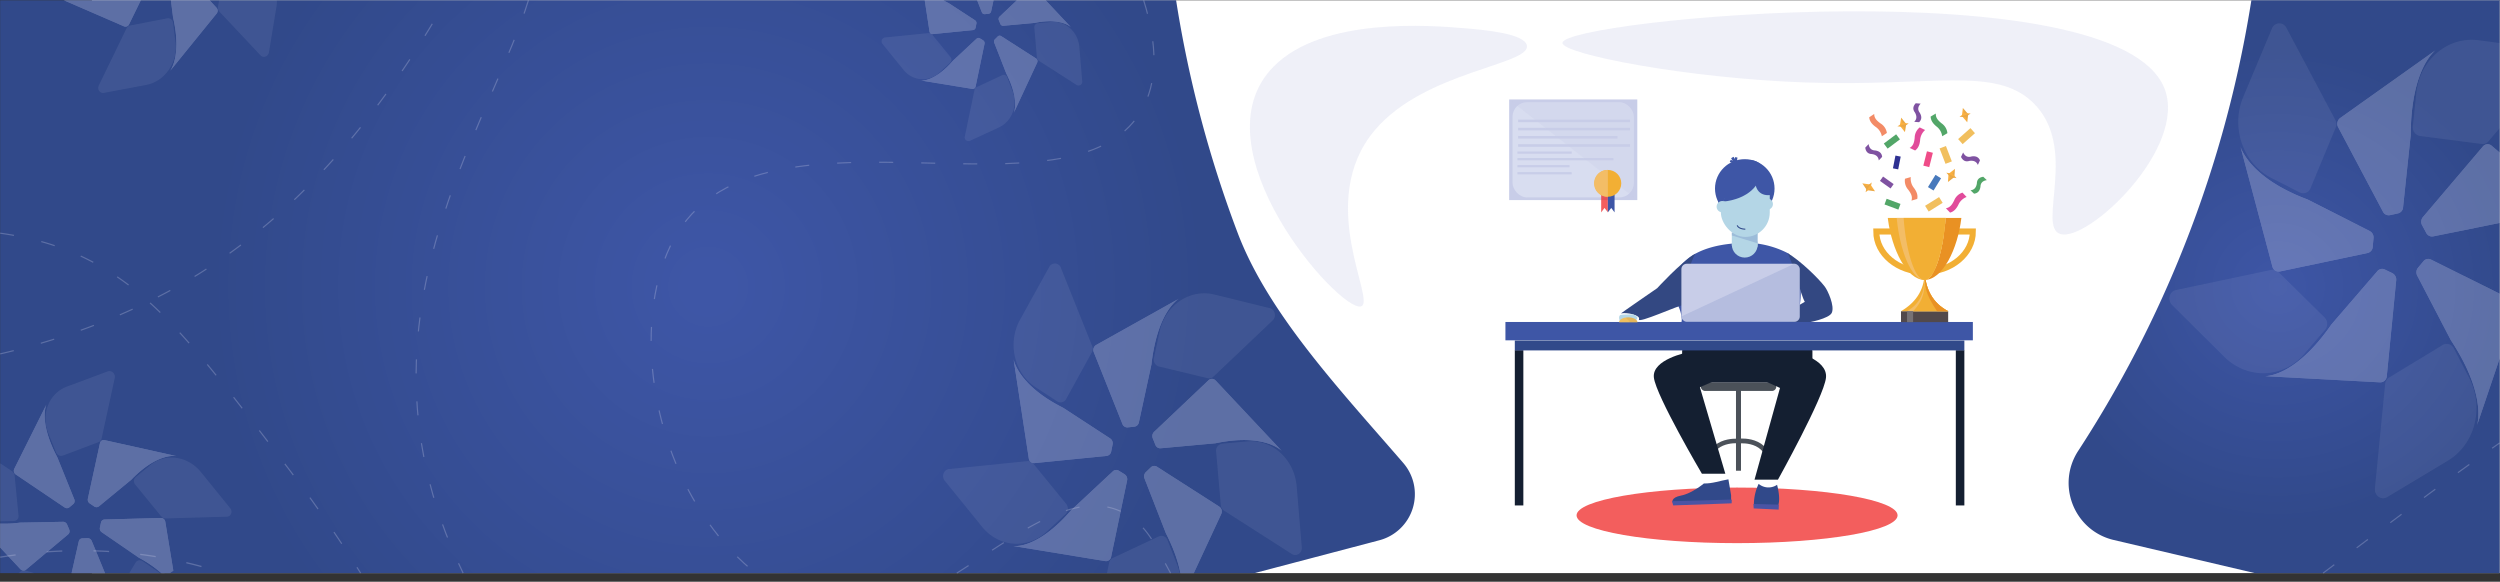 <svg xmlns="http://www.w3.org/2000/svg" xmlns:xlink="http://www.w3.org/1999/xlink" width="1920.362" height="446.845" viewBox="0 0 1920.362 446.845"><rect x="0" y="0" width="1920.362" height="446.845" fill="#333333" stroke="none"/><defs><style>.a{fill:#fff;}.b{fill:url(#a);}.c{fill:url(#b);}.d{fill:#ee2927;opacity:0.75;}.ae,.ag,.e{fill:#c8cde8;}.f{fill:#d8ddf0;}.g,.s,.t{fill:#3e56a6;}.h{fill:#31498a;}.aa,.ac,.ad,.ah,.ar,.as,.i,.k,.l,.n,.o{fill:none;}.i{stroke:#31498a;stroke-width:0.83px;}.aa,.ac,.ad,.ar,.as,.i,.k,.l,.n,.o{stroke-miterlimit:10;}.j{fill:#4b54a4;}.k,.l{stroke:#ef4c88;}.k{stroke-width:0.86px;}.l{stroke-width:0.92px;}.m{fill:#334882;}.n,.o{stroke:#4b5159;}.n{stroke-width:3.68px;}.o{stroke-width:3.49px;}.p{fill:#4b5159;}.q{fill:#b4d6e6;}.r,.v{fill:#141f31;}.s{opacity:0.2;}.ap,.t{opacity:0.14;}.u{fill:#f1bf5e;}.v{opacity:0.06;}.w{fill:#52494b;}.x{fill:#f2af34;}.y{fill:#f3bd66;}.z{fill:#e99123;}.aa{stroke:#f2af34;stroke-width:4.65px;}.ab{fill:#777275;}.ac,.ad,.ar,.as{stroke:#c8cde8;}.ac{stroke-width:2px;}.ad{stroke-width:1.72px;}.ae,.af,.ar,.as{opacity:0.29;}.ag{opacity:0.18;}.ai{fill:#7f52a1;}.aj{fill:#4779bc;}.ak{fill:#52a668;}.al{fill:#e14b9b;}.am{fill:#2e3192;}.an{fill:#ef4c88;}.ao{fill:#fbb040;}.ap{fill:#6d6e71;}.aq{fill:#f38b66;}.ar{stroke-width:0.9px;stroke-dasharray:10.76 21.53;}.as{stroke-dasharray:12 24;}</style><radialGradient id="a" cx="0.5" cy="0.5" r="0.942" gradientTransform="translate(0.298) scale(0.405 1)" gradientUnits="objectBoundingBox"><stop offset="0.04" stop-color="#3e56a6"/><stop offset="0.92" stop-color="#31498a"/></radialGradient><radialGradient id="b" cx="0.5" cy="0.5" r="0.442" gradientTransform="translate(-0.164) scale(1.329 1)" gradientUnits="objectBoundingBox"><stop offset="0" stop-color="#3e56a6"/><stop offset="0.93" stop-color="#31498a"/></radialGradient></defs><g transform="translate(0.004 0.005)"><rect class="a" width="1849.51" height="440" transform="translate(70.59 0.22)"/><path class="b" d="M1059.52,415l-95.93,25.24H.1V.22H903.41l.32,2a895.634,895.634,0,0,0,47,176.76c23.65,62.37,79.33,121.24,127.16,176.63A36.62,36.62,0,0,1,1059.52,415Z"/><path class="c" d="M1920.1.22v440H1732L1623.7,414.8c-30.44-7.14-44.4-42.32-27.32-68.52a885.515,885.515,0,0,0,76.83-146A885.848,885.848,0,0,0,1729,2.55l.37-2.33Z"/><ellipse class="d" cx="123.29" cy="21.35" rx="123.29" ry="21.35" transform="translate(1211.03 374.51)"/><rect class="e" width="98.39" height="77.24" transform="translate(1159.26 76.45)"/><rect class="f" width="93.21" height="73.17" rx="11.15" transform="translate(1161.85 78.48)"/><path class="g" d="M1383.21,223.82h0a61.767,61.767,0,0,0-.75-7.78,59.993,59.993,0,0,0-3.74-13.43c-1.65-3.9-3.5-6.77-5.16-7.95h0a3.209,3.209,0,0,0-.54-.34,72.649,72.649,0,0,0-22.88-7.19h-.08a59.9,59.9,0,0,0-8-.53q-6.16,0-11.78.54h0c-11.25,1.08-20.74,3.75-28,7.75h0l-1,.57-.1.06h-.05a36.51,36.51,0,0,0-7.44,5.66h0l-.06.06a25.14,25.14,0,0,0-7.69,18.18c-3,2.07-1.2,10.38-1.2,10.38-.47,2.31,1.24.9,2.84,2.63a12.688,12.688,0,0,1,1.74,2.91h0a30.436,30.436,0,0,1,2.27,7.58V243h0c.06.39.11.75.15,1.11h0a9.472,9.472,0,0,1-.09,3.13h0a2.3,2.3,0,0,1-.28.67c11.81.11,77.21,7.45,77.21,7.45a27.269,27.269,0,0,0,8.64-8,.716.716,0,0,0,.1-.14h0a.154.154,0,0,1,.08-.12,33.549,33.549,0,0,0,5.08-12.81.716.716,0,0,1,.07-.37h0A49.589,49.589,0,0,0,1383.21,223.82Zm-93.4,24.57a1.09,1.09,0,0,0,1.53-.4c-1.63.01-2.24.1-1.53.4Z"/><circle class="h" cx="1.2" cy="1.2" r="1.2" transform="translate(1332.26 157.09)"/><circle class="h" cx="1.2" cy="1.2" r="1.2" transform="translate(1347.94 156.78)"/><path class="i" d="M1341.61,158.75s1.23,4.6.63,7.42a2.69,2.69,0,0,1-3.38,2.13"/><path class="i" d="M1334.38,173.62s.41,2.72,6.2,2.94"/><path class="h" d="M1327.65,368.18c-6.27,1.06-12.47,3.37-18.83,3.19,0,0-9.13,7.67-17.44,9.26s-6.57,5.36-6.57,5.36l44.92-.87v-4.78Z"/><path class="j" d="M1284.37,385.02l.86,3.22,44.94-1.61v-2.89Z"/><path class="h" d="M1350.89,371.66a11.831,11.831,0,0,0,4.52,2.36,11.71,11.71,0,0,0,9.63-1.63s3.06,10.65.7,16.26-18.52-1.09-18.52-1.09A37.181,37.181,0,0,1,1350.89,371.66Z"/><path class="j" d="M1366.42,387.63l-.16,3.82-19.19-.9-.18-3.42Z"/><circle class="k" cx="6.63" cy="6.63" r="6.63" transform="translate(1326.83 151.66)"/><path class="k" d="M1355.82,154.91a3.89,3.89,0,0,1,4.47-1"/><path class="l" d="M1320.38,154.94a4.909,4.909,0,0,1,2.09-.46,5.31,5.31,0,0,1,4.47,2.56"/><circle class="k" cx="6.63" cy="6.63" r="6.63" transform="translate(1343.13 151.66)"/><path class="k" d="M1339.82,157.55a6.771,6.771,0,0,1,2-.31,6.58,6.58,0,0,1,1.35.13"/><path class="m" d="M1302.34,194.77c-11.4,6.85-29.38,26.59-29.38,26.59s-28.36,19.5-27.75,19.38c4.66-1,15,1.37,13.75,4.45-1.64,4,31.68-11.25,33.45-10.64,1,.35,0,0,0-1C1292.57,223.2,1297.83,201.75,1302.34,194.77Z"/><path class="m" d="M1373,194.32c10.12,6.08,23.76,19.35,28.73,25.89,2.27,3,7.71,14.78,5.34,20.07-2,4.46-18.09,7.64-19.95,7.66-36.24.43-.5-15.68-.77-16.11C1383.17,226.64,1377,200.49,1373,194.32Z"/><rect class="e" width="90.91" height="44.61" rx="4.14" transform="translate(1291.55 202.58)"/><path class="n" d="M1336.75,338.75s26.53-2.52,22.21,26.11"/><path class="o" d="M1335.15,338.74s-25.87-2.2-21.66,22.83"/><rect class="p" width="64.11" height="3.85" transform="translate(1337.33 297.47) rotate(90)"/><rect class="p" width="58.06" height="6.62" rx="3.31" transform="translate(1306.38 293.69)"/><ellipse class="g" cx="22.87" cy="22.57" rx="22.87" ry="22.57" transform="translate(1317.36 122.26)"/><circle class="q" cx="9.94" cy="9.94" r="9.94" transform="translate(1330.28 177.98)"/><path class="q" d="M1350.02,189.56l-19.74-.83v-9.92h19.88Z"/><rect class="g" width="359.06" height="14.09" transform="translate(1156.38 247.32)"/><rect class="r" width="119.26" height="6.56" transform="translate(1170.15 268.99) rotate(90)"/><rect class="r" width="119.26" height="6.56" transform="translate(1508.91 268.99) rotate(90)"/><path class="s" d="M1330.28,177.54v3.32l19.88,6.07V174.8Z"/><rect class="q" width="37.55" height="52.73" rx="18.775" transform="translate(1321.88 129.26)"/><path class="g" d="M1324.56,152.8s22.36-22.79,23.67-12.44c1.58,12.41,13.23,9.19,13.23,9.19l-5.55-18.75s-3.91-8.42-12.64-7.81c-35.47,2.47-21.39,39.06-21.39,39.06Z"/><circle class="q" cx="4.34" cy="4.34" r="4.34" transform="translate(1353.19 152.41)"/><path class="g" d="M1324.44,154.75s16.09-1.06,24.33-12.14-5-11.09-5-11.09l-9.68,3.55-8.18,8.07-1.9,11.61Z"/><circle class="q" cx="4.34" cy="4.34" r="4.34" transform="translate(1318.6 154.4)"/><rect class="g" width="1.9" height="10.58" rx="0.14" transform="translate(1332.928 131.44) rotate(-170.68)"/><rect class="g" width="1.75" height="10.58" rx="0.12" transform="translate(1339.015 127.234) rotate(115.26)"/><rect class="g" width="2.2" height="10.62" rx="0.16" transform="matrix(-0.849, 0.529, -0.529, -0.849, 1337.193, 129.401)"/><rect class="r" width="100.08" height="25.54" rx="1.37" transform="translate(1292.12 268.18)"/><path class="r" d="M1376.6,269.65s27.71,5.66,26,20.6-36.87,78.18-36.87,78.18h-18L1367.29,298l-27-12.29V267Z"/><path class="r" d="M1296.42,270.65s-27.72,5.34-26,19.43,36.87,73.79,36.87,73.79h18l-19.53-66.45,27-11.6V268.18Z"/><rect class="h" width="345.32" height="7.58" transform="translate(1163.59 261.58)"/><path class="t" d="M1295.69,247.19h82.63a4.14,4.14,0,0,0,4.14-4.14V206.72a4.14,4.14,0,0,0-4.14-4.14l-86.77,40.47A4.14,4.14,0,0,0,1295.69,247.19Z"/><path class="q" d="M1246.47,241.68s6.65-.26,7.68-.14,3.74,1.68,3.57,2.63a2,2,0,0,1-1,1.6l-2.29.89a2.941,2.941,0,0,1-.78.17l-8.07.48c-1.19.07-1.38-.72-1.67-1.88s-.51-3.61,1.64-3.61Z"/><path class="u" d="M1257.81,247.6h-14.15c0-2.12,3.16-3.84,7.07-3.84S1257.81,245.48,1257.81,247.6Z"/><path class="v" d="M1257.81,247.6h-6.13c0-2.12-4.86-3.84-1-3.84S1257.81,245.48,1257.81,247.6Z"/><rect class="w" width="36.24" height="8.39" transform="translate(1460.23 239.04)"/><path class="x" d="M1478.35,207.65c.38,13.39-5.47,24-18.12,31.39h36.24C1484.54,232.77,1478.83,222.07,1478.35,207.65Z"/><path class="y" d="M1478.35,207.65c.38,13.39-.83,24-13.47,31.39h31.59C1484.54,232.77,1478.83,222.07,1478.35,207.65Z"/><path class="x" d="M1478.35,207.65c.38,13.39.5,21.66-8.82,31.39h26.94C1484.54,232.77,1478.83,222.07,1478.35,207.65Z"/><path class="z" d="M1478.35,207.65c.38,13.39,0,16.88,9.57,31.39h8.55C1484.54,232.77,1478.83,222.07,1478.35,207.65Z"/><path class="aa" d="M1441.25,177.8c0,17.13,16.61,31,37.09,31s37.1-13.88,37.1-31Z"/><path class="z" d="M1506.61,167.42c-2.81,23.86-14.39,47.59-28.27,47.59,7.92,0,14.53-23.73,16.13-47.59Z"/><path class="x" d="M1494.47,167.42c-1.6,23.86-8.21,47.59-16.13,47.59-13.62,0-25.08-23.2-28.12-46.52-.06-.35-.09-.7-.12-1.07Z"/><path class="y" d="M1494.47,167.42c-1.6,23.86-8.21,47.59-16.13,47.59-10.31,0-19-23.2-21.28-46.52,0-.35-.08-.7-.11-1.07Z"/><path class="x" d="M1494.47,167.42c-1.6,23.86-8.21,47.59-16.13,47.59-7.76,0-14.3-23.2-16-46.52a6.515,6.515,0,0,0-.06-1.07Z"/><rect class="ab" width="4.65" height="8.39" transform="translate(1464.88 239.04)"/><path class="i" d="M1334.47,173.07s.4,2.72,6.19,3"/><line class="ac" x2="85.98" transform="translate(1166.13 92.86)"/><line class="ac" x2="85.98" transform="translate(1166.13 99.16)"/><line class="ac" x2="76.33" transform="translate(1166.13 105.45)"/><line class="ac" x2="85.98" transform="translate(1166.13 111.75)"/><line class="ad" x2="41.68" transform="translate(1165.6 117.21)"/><line class="ad" x2="73.76" transform="translate(1165.6 122.26)"/><line class="ad" x2="40.03" transform="translate(1165.6 127.66)"/><line class="ad" x2="41.68" transform="translate(1165.6 133.07)"/><path class="ae" d="M1257.65,153.69l-98.39-77.24h98.39Z"/><path class="d" d="M1235.08,163.13l-2.57-3.43-2.58,3.43V141.39h5.15Z"/><path class="g" d="M1240.22,163.13l-2.57-3.43-2.57,3.43V141.39h5.14Z"/><circle class="x" cx="10.29" cy="10.29" r="10.29" transform="translate(1224.79 130.54)"/><path class="y" d="M1235.08,151.12a10.29,10.29,0,1,1,0-20.57Z"/><g class="af"><path class="ag" d="M932.87,226.28l42.51,10.44c4,1,5.3,6.45,2.21,9.38l-45.48,43.17a4.77,4.77,0,0,1-4.43,1.22l-37.5-9a5.46,5.46,0,0,1-3.8-6.54l4.36-20.15C895.12,234.38,914,221.64,932.87,226.28Z"/><path class="e" d="M862.2,325.73l-22-55.16A4.48,4.48,0,0,1,842,265l63.68-35.61s-16.42,8.8-21.19,50.32a3.35,3.35,0,0,1-.07.44l-9.59,44.28a4.12,4.12,0,0,1-3.5,3.32l-5.08.55A4,4,0,0,1,862.2,325.73Z"/><path class="ag" d="M783.57,245.54l22.35-40.4a4.88,4.88,0,0,1,9,.63l24,60a5.79,5.79,0,0,1-.29,4.91L819,306.39a4.84,4.84,0,0,1-6.94,1.89l-16.41-10.71C779.05,286.78,773.64,263.52,783.57,245.54Z"/><path class="e" d="M850,350.2l-55.42,5.54a4.07,4.07,0,0,1-4.32-3.6l-11.71-76.35s2.68,19.57,37.8,37.29a2.713,2.713,0,0,1,.37.21l36.07,23.52a4.46,4.46,0,0,1,1.84,4.62l-1.08,5.39A4.12,4.12,0,0,1,850,350.2Z"/><path class="ag" d="M754.42,404.69l-28.71-35.41c-2.7-3.34-.77-8.58,3.32-9l60.32-6.08a4.88,4.88,0,0,1,4.25,1.8L819,387.12a5.75,5.75,0,0,1-.48,7.71L804,408.36C789.37,422.08,767.2,420.44,754.42,404.69Z"/><path class="e" d="M865.77,369.05l-12.25,58.59A4,4,0,0,1,849,431l-70.9-11.62s18.08,3.3,44.55-27.27c.09-.11.19-.21.29-.31l31.89-29.75a3.78,3.78,0,0,1,4.64-.46l4.41,2.78a4.46,4.46,0,0,1,1.89,4.68Z"/><path class="ag" d="M850.35,440.22l1.64-7.87a5.36,5.36,0,0,1,2.91-3.8l29.93-14,5.33-2.49a4.91,4.91,0,0,1,6.65,2.88L904.25,434a40.1,40.1,0,0,1,1.88,6.2Z"/><path class="e" d="M938.08,394.84,917,440.22H906.7c-1.53-8-4.76-18.12-11-30.33l-.18-.4-16.36-41.91a4.56,4.56,0,0,1,1-4.91L884,359a3.77,3.77,0,0,1,4.72-.49l47.85,30.66A4.52,4.52,0,0,1,938.08,394.84Z"/><path class="ag" d="M996,373.53l3.93,46.85c.37,4.42-4,7.43-7.58,5.17l-52.11-33.34a5.51,5.51,0,0,1-2.45-4.16l-3.62-41.27a5.34,5.34,0,0,1,4.59-5.93l19.11-1.75C977.17,337.29,994.22,352.68,996,373.53Z"/><path class="e" d="M886.48,331.74l41.82-39.63a3.8,3.8,0,0,1,5.46.17l51.07,54.34s-12.84-14.13-50.9-6.19l-.41.07-42,3.84a4,4,0,0,1-4-2.57l-2-5a4.57,4.57,0,0,1,.96-5.03Z"/><path class="ag" d="M932.87,226.28l42.51,10.44c4,1,5.3,6.45,2.21,9.38l-45.48,43.17a4.77,4.77,0,0,1-4.43,1.22l-37.5-9a5.46,5.46,0,0,1-3.8-6.54l4.36-20.15C895.12,234.38,914,221.64,932.87,226.28Z"/><path class="e" d="M862.2,325.73l-22-55.16A4.48,4.48,0,0,1,842,265l63.68-35.61s-16.42,8.8-21.19,50.32a3.35,3.35,0,0,1-.07.44l-9.59,44.28a4.12,4.12,0,0,1-3.5,3.32l-5.08.55A4,4,0,0,1,862.2,325.73Z"/><path class="ag" d="M783.57,245.54l22.35-40.4a4.88,4.88,0,0,1,9,.63l24,60a5.79,5.79,0,0,1-.29,4.91L819,306.39a4.84,4.84,0,0,1-6.94,1.89l-16.41-10.71C779.05,286.78,773.64,263.52,783.57,245.54Z"/><path class="e" d="M850,350.2l-55.42,5.54a4.07,4.07,0,0,1-4.32-3.6l-11.71-76.35s2.68,19.57,37.8,37.29a2.713,2.713,0,0,1,.37.21l36.07,23.52a4.46,4.46,0,0,1,1.84,4.62l-1.08,5.39A4.12,4.12,0,0,1,850,350.2Z"/><path class="ag" d="M754.42,404.69l-28.71-35.41c-2.7-3.34-.77-8.58,3.32-9l60.32-6.08a4.88,4.88,0,0,1,4.25,1.8L819,387.12a5.75,5.75,0,0,1-.48,7.71L804,408.36C789.37,422.08,767.2,420.44,754.42,404.69Z"/><path class="e" d="M865.77,369.05l-12.25,58.59A4,4,0,0,1,849,431l-70.9-11.62s18.08,3.3,44.55-27.27c.09-.11.19-.21.29-.31l31.89-29.75a3.78,3.78,0,0,1,4.64-.46l4.41,2.78a4.46,4.46,0,0,1,1.89,4.68Z"/><path class="ag" d="M850.35,440.22l1.64-7.87a5.36,5.36,0,0,1,2.91-3.8l29.93-14,5.33-2.49a4.91,4.91,0,0,1,6.65,2.88L904.25,434a40.1,40.1,0,0,1,1.88,6.2Z"/><path class="e" d="M938.08,394.84,917,440.22H906.7c-1.53-8-4.76-18.12-11-30.33l-.18-.4-16.36-41.91a4.56,4.56,0,0,1,1-4.91L884,359a3.77,3.77,0,0,1,4.72-.49l47.85,30.66A4.52,4.52,0,0,1,938.08,394.84Z"/><path class="ag" d="M996,373.53l3.93,46.85c.37,4.42-4,7.43-7.58,5.17l-52.11-33.34a5.51,5.51,0,0,1-2.45-4.16l-3.62-41.27a5.34,5.34,0,0,1,4.59-5.93l19.11-1.75C977.17,337.29,994.22,352.68,996,373.53Z"/><path class="e" d="M886.48,331.74l41.82-39.63a3.8,3.8,0,0,1,5.46.17l51.07,54.34s-12.84-14.13-50.9-6.19l-.41.07-42,3.84a4,4,0,0,1-4-2.57l-2-5a4.57,4.57,0,0,1,.96-5.03Z"/></g><g class="af"><path class="ag" d="M51.5,296.93,82.73,285.3c2.94-1.1,6.09,1.79,5.4,5L78,336.9a3.62,3.62,0,0,1-2.26,2.66L48.27,349.93a4.15,4.15,0,0,1-5.2-2.49L37.19,332.9C31.22,318.19,37.61,302.11,51.5,296.93Z"/><path class="e" d="M49.61,389.77,12.14,364.48a3.42,3.42,0,0,1-1.22-4.27l24.83-49.68S29.19,323.1,44,351.27c.06.1.1.2.15.3l12.92,32a3.11,3.11,0,0,1-.78,3.58l-3,2.52a3,3,0,0,1-3.68.1Z"/><path class="ag" d="M.1,355.87,9.26,362a4.44,4.44,0,0,1,1.93,3.22l3,30.83a3.67,3.67,0,0,1-3.56,4.15l-10.5.2Z"/><path class="e" d="M52.39,410.41l-16,13.42-16.47,13.8a3.141,3.141,0,0,1-.85.49,3,3,0,0,1-1.77.07,3.34,3.34,0,0,1-1.64-1L6.17,427.05.1,420.53V402.21a87.81,87.81,0,0,0,15.22-.75,1.73,1.73,0,0,1,.32,0l32.77-.64a3.4,3.4,0,0,1,3.14,2.12l1.62,3.85a3.14,3.14,0,0,1-.78,3.62Z"/><path class="ag" d="M26.2,440.22l-6.78-2a2.622,2.622,0,0,0-.38-.09,3.77,3.77,0,0,0-1.77.07,3.71,3.71,0,0,0-1.3.69l-1.6,1.34Z"/><path class="e" d="M80.61,440.22H55L58.9,423l1.63-7.19a2.88,2.88,0,0,1,2.72-2.28l4-.14a3.42,3.42,0,0,1,3.2,2.14l.18.44,3,7.19Z"/><path class="ag" d="M99.38,440.22l2.51-4.23,2.29-3.85a3.74,3.74,0,0,1,5.42-1l12.84,8.81c.15.1.3.2.44.31Z"/><path class="e" d="M123.93,440.22a92.318,92.318,0,0,0-17.21-11.82l-.29-.18-4.53-3.11L78.19,408.85a3.45,3.45,0,0,1-1.46-3.52l.83-3.94a2.89,2.89,0,0,1,2.76-2.33l43.24-1.19a3.42,3.42,0,0,1,3.39,2.9l4.76,28.94,1.42,8.64-2.75,1.87Z"/><path class="ag" d="M154.26,362.57l22.54,27.8c2.12,2.62.63,6.41-2.56,6.5l-47.07,1.33a4.18,4.18,0,0,1-3.32-1.57L103.9,372.21a4.07,4.07,0,0,1,.35-5.7l11.28-9.28C126.91,347.82,144.23,350.21,154.26,362.57Z"/><path class="e" d="M67.47,383.16l9.34-42.85a2.9,2.9,0,0,1,3.51-2.23l55.4,12.33S121.6,347,101,368.31a2.388,2.388,0,0,1-.23.22L76,388.93a3,3,0,0,1-3.62.1L69,386.74A3.47,3.47,0,0,1,67.47,383.16Z"/><path class="ag" d="M51.5,296.93,82.73,285.3c2.94-1.1,6.09,1.79,5.4,5L78,336.9a3.62,3.62,0,0,1-2.26,2.66L48.27,349.93a4.15,4.15,0,0,1-5.2-2.49L37.19,332.9C31.22,318.19,37.61,302.11,51.5,296.93Z"/><path class="e" d="M49.61,389.77,12.14,364.48a3.42,3.42,0,0,1-1.22-4.27l24.83-49.68S29.19,323.1,44,351.27c.06.1.1.2.15.3l12.92,32a3.11,3.11,0,0,1-.78,3.58l-3,2.52a3,3,0,0,1-3.68.1Z"/><path class="ag" d="M.1,355.87,9.26,362a4.44,4.44,0,0,1,1.93,3.22l3,30.83a3.67,3.67,0,0,1-3.56,4.15l-10.5.2Z"/><path class="e" d="M52.39,410.41l-16,13.42-16.47,13.8a3.141,3.141,0,0,1-.85.49,3,3,0,0,1-1.77.07,3.34,3.34,0,0,1-1.64-1L6.17,427.05.1,420.53V402.21a87.81,87.81,0,0,0,15.22-.75,1.73,1.73,0,0,1,.32,0l32.77-.64a3.4,3.4,0,0,1,3.14,2.12l1.62,3.85a3.14,3.14,0,0,1-.78,3.62Z"/><path class="ag" d="M26.2,440.22l-6.78-2a2.622,2.622,0,0,0-.38-.09,3.77,3.77,0,0,0-1.77.07,3.71,3.71,0,0,0-1.3.69l-1.6,1.34Z"/><path class="e" d="M80.61,440.22H55L58.9,423l1.63-7.19a2.88,2.88,0,0,1,2.72-2.28l4-.14a3.42,3.42,0,0,1,3.2,2.14l.18.44,3,7.19Z"/><path class="ag" d="M99.38,440.22l2.51-4.23,2.29-3.85a3.74,3.74,0,0,1,5.42-1l12.84,8.81c.15.1.3.2.44.31Z"/><path class="e" d="M123.93,440.22a92.318,92.318,0,0,0-17.21-11.82l-.29-.18-4.53-3.11L78.19,408.85a3.45,3.45,0,0,1-1.46-3.52l.83-3.94a2.89,2.89,0,0,1,2.76-2.33l43.24-1.19a3.42,3.42,0,0,1,3.39,2.9l4.76,28.94,1.42,8.64-2.75,1.87Z"/><path class="ag" d="M154.26,362.57l22.54,27.8c2.12,2.62.63,6.41-2.56,6.5l-47.07,1.33a4.18,4.18,0,0,1-3.32-1.57L103.9,372.21a4.07,4.07,0,0,1,.35-5.7l11.28-9.28C126.91,347.82,144.23,350.21,154.26,362.57Z"/><path class="e" d="M67.47,383.16l9.34-42.85a2.9,2.9,0,0,1,3.51-2.23l55.4,12.33S121.6,347,101,368.31a2.388,2.388,0,0,1-.23.22L76,388.93a3,3,0,0,1-3.62.1L69,386.74A3.47,3.47,0,0,1,67.47,383.16Z"/></g><g class="af"><path class="e" d="M763.17.22l-1.84,8.49a2.28,2.28,0,0,1-2,1.85l-2.84.31a2.22,2.22,0,0,1-2.28-1.45L750.58.22Z"/><path class="e" d="M750,18.21l-.6,3a2.31,2.31,0,0,1-2,1.89l-31,3.1a1.74,1.74,0,0,1-.72-.06h0a2,2,0,0,1-1.08-.66h0a2.43,2.43,0,0,1-.6-1.27l-3.68-24h14.35c1.22.72,2.52,1.43,3.92,2.13l.21.11L749,15.62a2.5,2.5,0,0,1,1,2.59Z"/><path class="ag" d="M694,53.59,677.91,33.78a3.09,3.09,0,0,1,1.85-5l33.74-3.39a2.69,2.69,0,0,1,2.38,1l14.21,17.39a3.2,3.2,0,0,1-.27,4.31l-8.11,7.57A18.72,18.72,0,0,1,694,53.59Z"/><path class="e" d="M756.24,33.66,749.4,66.43a2.26,2.26,0,0,1-2.52,1.85l-39.67-6.47s10.11,1.84,24.92-15.26a1.292,1.292,0,0,1,.16-.17l17.84-16.64a2.1,2.1,0,0,1,2.59-.26L755.19,31a2.49,2.49,0,0,1,1.05,2.66Z"/><path class="ag" d="M767.39,97.84,745,108.19a2.89,2.89,0,0,1-3.86-3.46l7.43-35.67a3,3,0,0,1,1.63-2.12l19.72-9.22a2.75,2.75,0,0,1,3.72,1.61L777.77,70C782,80.78,777.36,93.22,767.39,97.84Z"/><path class="e" d="M769.07,27.76l26.76,17.16a2.51,2.51,0,0,1,.86,3.16l-18,38.7S783.47,77,773,56.5a1.6,1.6,0,0,1-.1-.23l-9.16-23.44a2.54,2.54,0,0,1,.58-2.74L766.43,28a2.12,2.12,0,0,1,2.64-.24Z"/><path class="ag" d="M829.08,36.16l2.2,26.21A2.84,2.84,0,0,1,827,65.26L797.89,46.61a3.11,3.11,0,0,1-1.37-2.33l-2-23.08a3,3,0,0,1,2.56-3.32l10.69-1C818.56,15.89,828.09,24.5,829.08,36.16Z"/><line class="ah" x2="0.12" y2="0.12" transform="translate(822.72 20.99)"/><path class="e" d="M822.64,20.91c-1.3-1.19-9-7.28-28.27-3.26h-.23L770.65,19.8a2.22,2.22,0,0,1-2.24-1.43l-1.15-2.82a2.56,2.56,0,0,1,.57-2.79L781.09.22h22.12Z"/><path class="e" d="M763.17.22l-1.84,8.49a2.28,2.28,0,0,1-2,1.85l-2.84.31a2.22,2.22,0,0,1-2.28-1.45L750.58.22Z"/><path class="e" d="M750,18.21l-.6,3a2.31,2.31,0,0,1-2,1.89l-31,3.1a1.74,1.74,0,0,1-.72-.06h0a2,2,0,0,1-1.08-.66h0a2.43,2.43,0,0,1-.6-1.27l-3.68-24h14.35c1.22.72,2.52,1.43,3.92,2.13l.21.11L749,15.62a2.5,2.5,0,0,1,1,2.59Z"/><path class="ag" d="M694,53.59,677.91,33.78a3.09,3.09,0,0,1,1.85-5l33.74-3.39a2.69,2.69,0,0,1,2.38,1l14.21,17.39a3.2,3.2,0,0,1-.27,4.31l-8.11,7.57A18.72,18.72,0,0,1,694,53.59Z"/><path class="e" d="M756.24,33.66,749.4,66.43a2.26,2.26,0,0,1-2.52,1.85l-39.67-6.47s10.11,1.84,24.92-15.26a1.292,1.292,0,0,1,.16-.17l17.84-16.64a2.1,2.1,0,0,1,2.59-.26L755.19,31a2.49,2.49,0,0,1,1.05,2.66Z"/><path class="ag" d="M767.39,97.84,745,108.19a2.89,2.89,0,0,1-3.86-3.46l7.43-35.67a3,3,0,0,1,1.63-2.12l19.72-9.22a2.75,2.75,0,0,1,3.72,1.61L777.77,70C782,80.78,777.36,93.22,767.39,97.84Z"/><path class="e" d="M769.07,27.76l26.76,17.16a2.51,2.51,0,0,1,.86,3.16l-18,38.7S783.47,77,773,56.5a1.6,1.6,0,0,1-.1-.23l-9.16-23.44a2.54,2.54,0,0,1,.58-2.74L766.43,28a2.12,2.12,0,0,1,2.64-.24Z"/><path class="ag" d="M829.08,36.16l2.2,26.21A2.84,2.84,0,0,1,827,65.26L797.89,46.61a3.11,3.11,0,0,1-1.37-2.33l-2-23.08a3,3,0,0,1,2.56-3.32l10.69-1C818.56,15.89,828.09,24.5,829.08,36.16Z"/><line class="ah" x2="0.12" y2="0.12" transform="translate(822.72 20.99)"/><path class="e" d="M822.64,20.91c-1.3-1.19-9-7.28-28.27-3.26h-.23L770.65,19.8a2.22,2.22,0,0,1-2.24-1.43l-1.15-2.82a2.56,2.56,0,0,1,.57-2.79L781.09.22h22.12Z"/></g><g class="af"><path class="e" d="M108.15.22l-9,18.44a3,3,0,0,1-3.87,1.59L70.59,9.54,49.07.22Z"/><path class="ag" d="M112.23,65.23,79.81,71.32c-3.06.57-5.31-2.77-3.87-5.74L97.21,21.8a4,4,0,0,1,2.8-2.22l28.56-5.49a3.66,3.66,0,0,1,4.29,3.29l1.91,15.18C136.73,47.9,126.66,62.51,112.23,65.23Z"/><path class="e" d="M166.44,10.34,130.67,54.43c1.12-1.52,8.71-13.13,2.3-40.93l-.06-.32-1.64-13H161L166.35,6a3.38,3.38,0,0,1,.09,4.34Z"/><path class="ag" d="M212.68.22a30.509,30.509,0,0,1-.4,5.26l-5.71,34.66c-.54,3.27-4.29,4.64-6.44,2.36L168.47,8.83a4.09,4.09,0,0,1-1-3.46L168.3.22Z"/><path class="e" d="M108.15.22l-9,18.44a3,3,0,0,1-3.87,1.59L70.59,9.54,49.07.22Z"/><path class="ag" d="M112.23,65.23,79.81,71.32c-3.06.57-5.31-2.77-3.87-5.74L97.21,21.8a4,4,0,0,1,2.8-2.22l28.56-5.49a3.66,3.66,0,0,1,4.29,3.29l1.91,15.18C136.73,47.9,126.66,62.51,112.23,65.23Z"/><path class="e" d="M166.44,10.34,130.67,54.43c1.12-1.52,8.71-13.13,2.3-40.93l-.06-.32-1.64-13H161L166.35,6a3.38,3.38,0,0,1,.09,4.34Z"/><path class="ag" d="M212.68.22a30.509,30.509,0,0,1-.4,5.26l-5.71,34.66c-.54,3.27-4.29,4.64-6.44,2.36L168.47,8.83a4.09,4.09,0,0,1-1-3.46L168.3.22Z"/></g><line class="ah" transform="translate(977.97 383.74)"/><line class="ah" transform="translate(1614.42 383.74)"/><rect class="ai" width="10" height="4.12" transform="matrix(-0.814, -0.581, 0.581, -0.814, 1452.205, 144.765)"/><rect class="aj" width="11.02" height="5.03" transform="matrix(-0.524, 0.852, -0.852, -0.524, 1491.008, 136.951)"/><rect class="u" width="12.67" height="5.22" transform="translate(1504.11 106.819) rotate(-41.61)"/><rect class="u" width="12.67" height="5.22" transform="matrix(-0.359, -0.933, 0.933, -0.359, 1494.425, 125.841)"/><path class="ai" d="M1443.23,123.14h-.07c-.31-2.89-2.21-4.34-5.2-4.81-3.11,0-4.74-1.79-5.2-4.91l2.6-2.75c.46,3.12,2.09,4.88,5.2,4.91,3,.47,4.94,2,5.21,4.91Z"/><path class="ak" d="M1513.7,146.24v-.08c2.89-.3,4.34-2.2,4.81-5.19,0-3.12,1.79-4.74,4.91-5.21l2.75,2.6c-3.12.47-4.88,2.09-4.91,5.21-.47,3-2,4.93-4.91,5.2Z"/><path class="ai" d="M1470.46,93.58V93.5c2.06-2,2-4.44.5-7.06-1.93-2.44-1.57-4.82.57-7.13l3.78.3c-2.15,2.32-2.51,4.69-.58,7.13,1.53,2.66,1.57,5.07-.57,7.13Z"/><path class="al" d="M1466.9,113.6h0c2.89-1.59,3.52-4.53,3.85-7.87a10.349,10.349,0,0,1,3.86-7.87l4.16,2h0a11.3,11.3,0,0,0-3.85,7.87c-.32,3.15-1.3,6.08-3.85,7.87Z"/><rect class="am" width="10" height="4.12" transform="matrix(-0.193, 0.981, -0.981, -0.193, 1460.013, 120.285)"/><rect class="u" width="12.67" height="5.22" transform="matrix(0.849, -0.529, 0.529, 0.849, 1478.732, 158.081)"/><rect class="ak" width="11.35" height="4.67" transform="matrix(-0.938, -0.348, 0.348, -0.938, 1458.221, 161.009)"/><rect class="an" width="11.38" height="4.69" transform="translate(1477.382 127.237) rotate(-75.81)"/><path class="ai" d="M1519.33,126.59a.05.05,0,0,1-.09,0c-1.18-2.65-3.44-3.44-6.43-3-3,.95-5.06-.23-6.47-3.05l1.62-3.43c1.41,2.83,3.5,4,6.47,3.06,3-.5,5.3.32,6.47,3Z"/><path class="al" d="M1494.73,159.94c3.27-.48,4.89-3,6.36-6a10.33,10.33,0,0,1,6.37-6l3.19,3.37a11.24,11.24,0,0,0-6.36,6c-1.41,2.84-3.35,5.24-6.37,6Z"/><path class="ao" d="M1511.1,93.91l.76-6.23-4.1-4.74-.76,6.23,4.1,4.74Z"/><path class="ap" d="M1511.1,93.91l.76-6.23-4.1-4.74,3.34,10.97Z"/><path class="ao" d="M1509.88,89.91l3.81-2.78-4.71-.19-3.81,2.78Z"/><path class="ap" d="M1509.88,89.91l3.81-2.78-8.31,2.53Z"/><path class="ao" d="M1496.29,139.8l4.94-3.86.45-6.25-4.94,3.86-.45,6.25Z"/><path class="ap" d="M1496.29,139.8l4.94-3.86.45-6.25-5.39,10.11Z"/><path class="ao" d="M1498.26,136.11l4.65.72-3.2-3.45-4.65-.73Z"/><path class="ap" d="M1498.26,136.11l4.65.72-7.66-4.08Z"/><path class="ao" d="M1463.23,101.47l1.04-6.18-3.89-4.92-1.04,6.18,3.89,4.92Z"/><path class="ap" d="M1463.23,101.47l1.04-6.18-3.89-4.92,2.85,11.1Z"/><path class="ao" d="M1462.19,97.42l3.93-2.6-4.7-.4-3.92,2.61Z"/><path class="ap" d="M1462.19,97.42l3.93-2.6-8.41,2.15Z"/><path class="ao" d="M1430.56,140.84l3.5,5.2,6.21.89-3.5-5.2-6.21-.89Z"/><path class="ap" d="M1430.56,140.84l3.5,5.2,6.21.89-9.71-6.09Z"/><path class="ao" d="M1434.1,143.06l-1.05,4.6,3.68-2.95,1.05-4.59Z"/><path class="ap" d="M1434.1,143.06l-1.05,4.6,4.61-7.36Z"/><path class="aq" d="M1439.68,87.52c-.08,3.3,2.15,5.33,4.86,7.3a10.3,10.3,0,0,1,4.85,7.3l-3.86,2.57a11.26,11.26,0,0,0-4.86-7.3c-2.56-1.87-4.59-4.19-4.85-7.3Z"/><path class="ak" d="M1487,87.19c-.27,3.29,1.84,5.44,4.44,7.56a10.31,10.31,0,0,1,4.44,7.55l-4,2.36a11.241,11.241,0,0,0-4.43-7.56c-2.46-2-4.36-4.44-4.44-7.56Z"/><path class="aq" d="M1468.26,154.12c1.06-3.13-.47-5.73-2.48-8.41a10.31,10.31,0,0,1-2.48-8.41l4.45-1.31a11.281,11.281,0,0,0,2.48,8.41c1.89,2.54,3.15,5.36,2.48,8.4Z"/><rect class="ak" width="11.84" height="4.88" transform="translate(1459.427 107.056) rotate(143.1)"/><path class="ae" d="M1200.19,32.9c-.44,8.59,95.71,27.32,186.8,30.45,97.4,3.35,145.17-12.65,174.38,15.22,35.75,34.12,3.15,95.24,21.1,101.13,21,6.9,98.45-66.19,80.06-112C1625.17-25.32,1201.12,15,1200.19,32.9Z"/><path class="ae" d="M1124.79,21.68c-25.26-2.09-108.53-9-146.43,29.41-61.44,62.23,50.47,188.67,67,184.28,12.58-3.33-35.86-80.62,10.93-135.66,38.5-45.28,119.6-49.79,116.56-64.83C1171,25.49,1138.41,22.8,1124.79,21.68Z"/><path class="ah" d="M614.37,440.22a1079.427,1079.427,0,0,0-74.22-111c-14.57-19.11-27.54-36.12-39.42-51.3h0c-42-53.69-70.49-84.61-108.58-105.35a196.081,196.081,0,0,0-47.76-18.2c-31.67-7.73-68.41-9.52-112.45-6.57-45.27,3-98.26,11.08-161.35,22.83q-26.91,5-56.36,10.89-7,1.4-14.13,2.84"/><path class="ar" d="M.1,179.11q7.23,1,14.13,2.37,5.4,1.05,10.6,2.32a196.74,196.74,0,0,1,45.76,17.13l2,1.07a216.171,216.171,0,0,1,41.56,29.67c20.8,18.65,41.4,42.93,67,75.68h0c11.88,15.18,24.85,32.19,39.42,51.3,21.55,28.27,40.25,55.72,56.42,81.56"/><path class="as" d="M188.74,446.34h-.05"/><path class="as" d="M.1,428a389.552,389.552,0,0,1,64.77-5c1.91,0,3.81,0,5.72.09a357.12,357.12,0,0,1,50.84,4.77l1.34.23q8.72,1.5,17.33,3.44,11,2.47,21.85,5.69l.56.16q4.59,1.37,9.14,2.88"/><path class="ar" d="M.1,271.84q3.42-.78,6.82-1.62,11.71-2.87,23.32-6.24,19.42-5.64,38.35-12.7l2-.76c14.89-5.63,29.45-11.91,43.56-18.85q14.19-6.94,27.7-14.78,6.61-3.81,13-7.85a458.288,458.288,0,0,0,77.06-61.28c36.7-36,66.45-75.93,90.7-114.21,6.08-9.6,11.82-19.09,17.23-28.38,1-1.65,1.92-3.3,2.87-4.95"/><path class="ar" d="M405.91.22c-13.5,43.59-41.15,94.92-61.52,154.11-27.77,80.66-42,175.88,11.35,285.89"/><path class="ar" d="M1784.46,440.22c50.18-37.71,94.77-71.48,135.64-100"/><g class="af"><path class="ag" d="M1920.1,33.08v65.3l-8.56,10.09a5.92,5.92,0,0,1-5.28,2.1l-47.3-6.11a6.76,6.76,0,0,1-5.55-7.54l2.68-25.34c2.67-25.65,24.12-43.82,48-40.64Z"/><path class="e" d="M1830.46,162.61l-34.4-64.87a5.54,5.54,0,0,1,1.52-7.07l73.53-52.26s-19,13-19.33,64.68v.55l-5.89,55.71a5.1,5.1,0,0,1-3.87,4.55l-6.16,1.35a4.93,4.93,0,0,1-5.4-2.64Z"/><path class="ag" d="M1723.13,74.51l22.08-52.64a6,6,0,0,1,11.09-.41L1793.79,92a7.18,7.18,0,0,1,.3,6.09l-19.28,46.47a6,6,0,0,1-8.28,3.24l-21.6-11C1723.06,125.81,1713.32,97.93,1723.13,74.51Z"/><path class="e" d="M1818.68,194.32l-67.39,14.2a5,5,0,0,1-5.79-3.85l-24.57-92.29s5.91,23.69,51.44,40.79a4.992,4.992,0,0,1,.48.21l47.47,24.11a5.53,5.53,0,0,1,2.88,5.44l-.61,6.76A5.1,5.1,0,0,1,1818.68,194.32Z"/><path class="ag" d="M1708.49,274l-40-39.71c-3.77-3.74-2.09-10.44,2.89-11.49l73.33-15.5a6,6,0,0,1,5.46,1.66l35.38,34.84a7.09,7.09,0,0,1,.43,9.53l-16,18.57C1753.77,290.75,1726.3,291.69,1708.49,274Z"/><path class="e" d="M1840.62,215.39,1833.38,289a5,5,0,0,1-5.1,4.69l-88.72-4.78s22.66,1.63,51.13-39.47c.1-.14.21-.28.32-.41l35.23-40.82a4.68,4.68,0,0,1,5.64-1.19l5.79,2.83a5.53,5.53,0,0,1,2.95,5.54Z"/><path class="ag" d="M1880.4,353.78l-46.81,28.09c-4.41,2.65-9.83-1.25-9.3-6.68l7.83-80.16a6.65,6.65,0,0,1,3.07-5.06L1876.34,265a6.07,6.07,0,0,1,8.55,2.65l11.69,22.45C1908.45,312.81,1901.21,341.26,1880.4,353.78Z"/><path class="e" d="M1920.1,225.62v49.73l-17.31,51.09c.85-3,6-25.35-20-64.85a4.339,4.339,0,0,1-.28-.46l-25.7-49.34a5.63,5.63,0,0,1,.61-6.17l4.19-5a4.69,4.69,0,0,1,5.73-1.23Z"/><path class="e" d="M1920.1,117.2v54.05L1869,181.58a4.92,4.92,0,0,1-5.26-2.63l-3.2-5.92a5.64,5.64,0,0,1,.59-6.27l46.13-54.29A4.69,4.69,0,0,1,1914,112Z"/><path class="ag" d="M1920.1,33.08v65.3l-8.56,10.09a5.92,5.92,0,0,1-5.28,2.1l-47.3-6.11a6.76,6.76,0,0,1-5.55-7.54l2.68-25.34c2.67-25.65,24.12-43.82,48-40.64Z"/><path class="e" d="M1830.46,162.61l-34.4-64.87a5.54,5.54,0,0,1,1.52-7.07l73.53-52.26s-19,13-19.33,64.68v.55l-5.89,55.71a5.1,5.1,0,0,1-3.87,4.55l-6.16,1.35a4.93,4.93,0,0,1-5.4-2.64Z"/><path class="ag" d="M1723.13,74.51l22.08-52.64a6,6,0,0,1,11.09-.41L1793.79,92a7.18,7.18,0,0,1,.3,6.09l-19.28,46.47a6,6,0,0,1-8.28,3.24l-21.6-11C1723.06,125.81,1713.32,97.93,1723.13,74.51Z"/><path class="e" d="M1818.68,194.32l-67.39,14.2a5,5,0,0,1-5.79-3.85l-24.57-92.29s5.91,23.69,51.44,40.79a4.992,4.992,0,0,1,.48.21l47.47,24.11a5.53,5.53,0,0,1,2.88,5.44l-.61,6.76A5.1,5.1,0,0,1,1818.68,194.32Z"/><path class="ag" d="M1708.49,274l-40-39.71c-3.77-3.74-2.09-10.44,2.89-11.49l73.33-15.5a6,6,0,0,1,5.46,1.66l35.38,34.84a7.09,7.09,0,0,1,.43,9.53l-16,18.57C1753.77,290.75,1726.3,291.69,1708.49,274Z"/><path class="e" d="M1840.62,215.39,1833.38,289a5,5,0,0,1-5.1,4.69l-88.72-4.78s22.66,1.63,51.13-39.47c.1-.14.21-.28.32-.41l35.23-40.82a4.68,4.68,0,0,1,5.64-1.19l5.79,2.83a5.53,5.53,0,0,1,2.95,5.54Z"/><path class="ag" d="M1880.4,353.78l-46.81,28.09c-4.41,2.65-9.83-1.25-9.3-6.68l7.83-80.16a6.65,6.65,0,0,1,3.07-5.06L1876.34,265a6.07,6.07,0,0,1,8.55,2.65l11.69,22.45C1908.45,312.81,1901.21,341.26,1880.4,353.78Z"/><path class="e" d="M1920.1,225.62v49.73l-17.31,51.09c.85-3,6-25.35-20-64.85a4.339,4.339,0,0,1-.28-.46l-25.7-49.34a5.63,5.63,0,0,1,.61-6.17l4.19-5a4.69,4.69,0,0,1,5.73-1.23Z"/><path class="e" d="M1920.1,117.2v54.05L1869,181.58a4.92,4.92,0,0,1-5.26-2.63l-3.2-5.92a5.64,5.64,0,0,1,.59-6.27l46.13-54.29A4.69,4.69,0,0,1,1914,112Z"/></g><path class="ar" d="M878.48.22c10.44,33.2,11.51,63.1-2.42,85.88-53.76,87.91-280.14-13-352,87.33-18.34,25.61-26.19,63.74-23.33,104.45h0c4.11,58.67,30.46,122.7,79.63,162.33"/><path class="ar" d="M734.94,440.22c12.47-7.84,24.78-16.2,36.85-23.85h0c16.68-10.59,32.89-19.85,48.37-24.56,1.32-.41,2.64-.78,4-1.11,12.79-3.27,25.06-3.19,36.69,2.08a42.6,42.6,0,0,1,3.92,2c8.87,5,14.76,11.54,20.1,19.81,4.64,7.21,8.87,15.72,14.28,25.65"/><rect class="ah" width="1920" height="440" transform="translate(0.1 0.22)"/></g></svg>